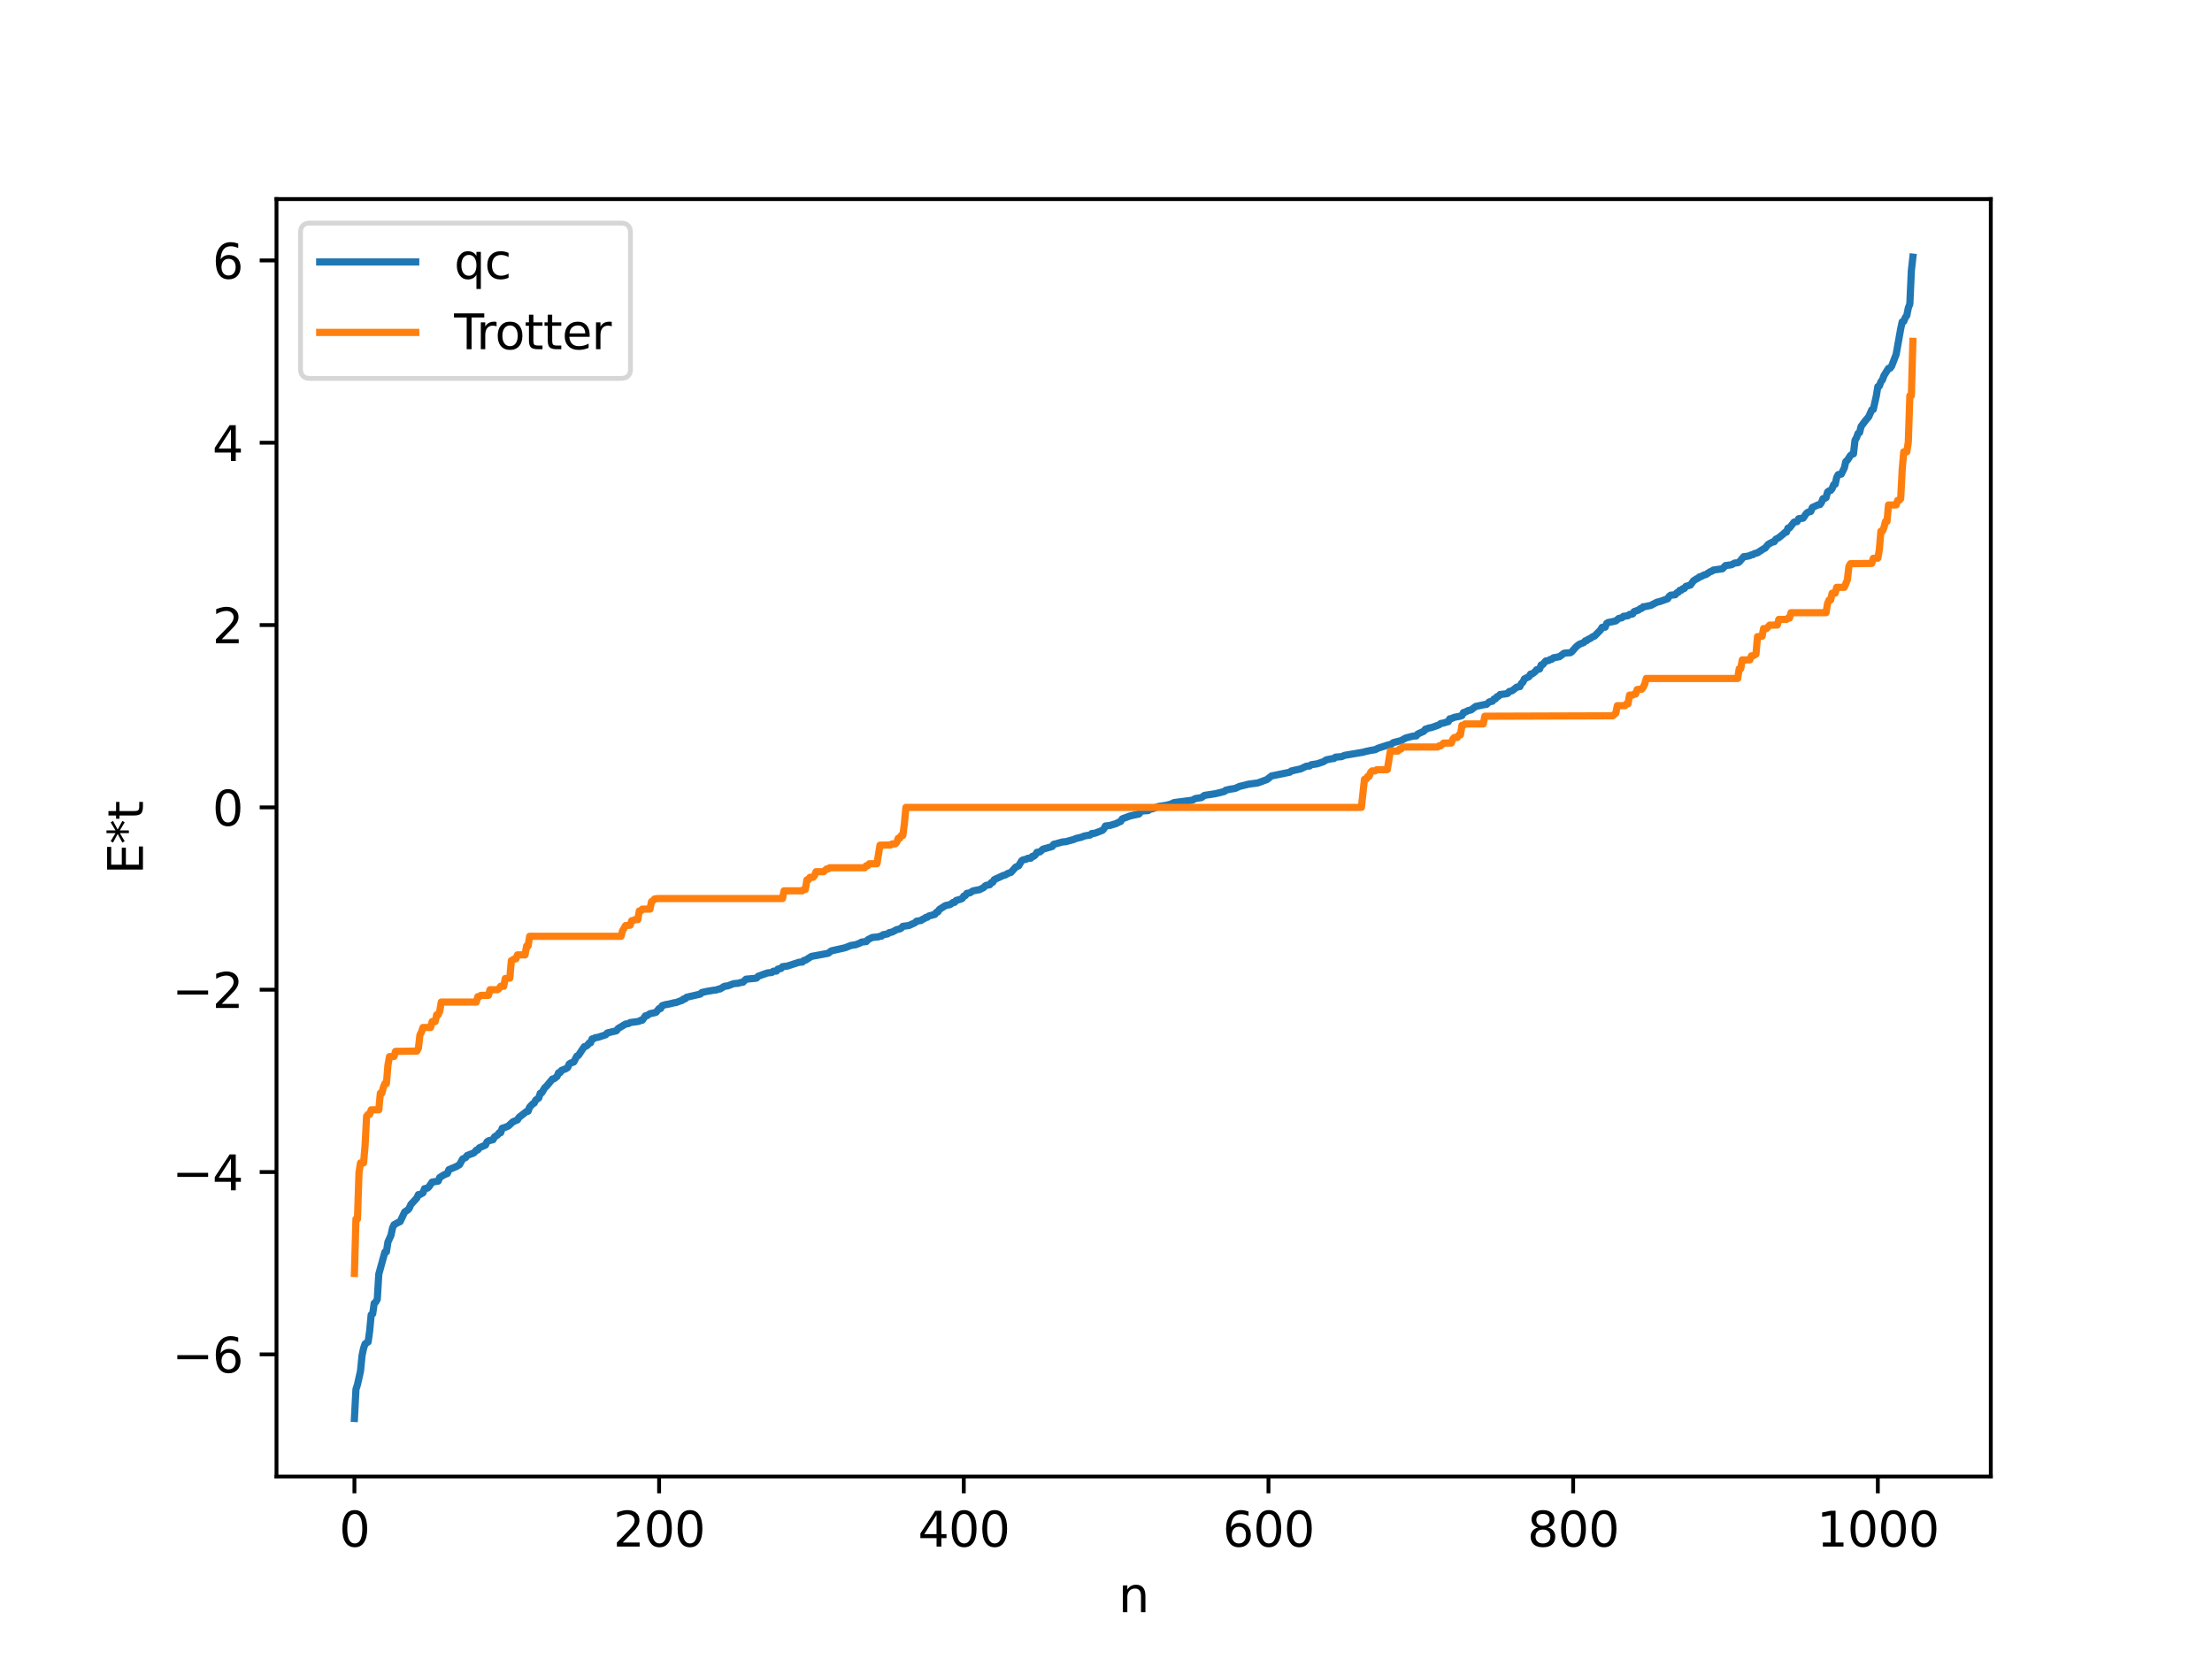 <?xml version="1.0" encoding="utf-8" standalone="no"?>
<!DOCTYPE svg PUBLIC "-//W3C//DTD SVG 1.1//EN"
  "http://www.w3.org/Graphics/SVG/1.1/DTD/svg11.dtd">
<svg xmlns:xlink="http://www.w3.org/1999/xlink" width="460.8pt" height="345.6pt" viewBox="0 0 460.8 345.6" xmlns="http://www.w3.org/2000/svg" version="1.1">
 <defs>
  <style type="text/css">*{stroke-linejoin: round; stroke-linecap: butt}</style>
 </defs>
 <g id="figure_1">
  <g id="patch_1">
   <path d="M 0 345.6 
L 460.8 345.6 
L 460.8 0 
L 0 0 
z
" style="fill: #ffffff"/>
  </g>
  <g id="axes_1">
   <g id="patch_2">
    <path d="M 57.6 307.584 
L 414.72 307.584 
L 414.72 41.472 
L 57.6 41.472 
z
" style="fill: #ffffff"/>
   </g>
   <g id="matplotlib.axis_1">
    <g id="xtick_1">
     <g id="line2d_1">
      <defs>
       <path id="mb77e12822b" d="M 0 0 
L 0 3.5 
" style="stroke: #000000; stroke-width: 0.8"/>
      </defs>
      <g>
       <use xlink:href="#mb77e12822b" x="73.833" y="307.584" style="stroke: #000000; stroke-width: 0.8"/>
      </g>
     </g>
     <g id="text_1">
      <!-- 0 -->
      <g transform="translate(70.651 322.182) scale(0.1 -0.1)">
       <defs>
        <path id="DejaVuSans-30" d="M 2034 4250 
Q 1547 4250 1301 3770 
Q 1056 3291 1056 2328 
Q 1056 1369 1301 889 
Q 1547 409 2034 409 
Q 2525 409 2770 889 
Q 3016 1369 3016 2328 
Q 3016 3291 2770 3770 
Q 2525 4250 2034 4250 
z
M 2034 4750 
Q 2819 4750 3233 4129 
Q 3647 3509 3647 2328 
Q 3647 1150 3233 529 
Q 2819 -91 2034 -91 
Q 1250 -91 836 529 
Q 422 1150 422 2328 
Q 422 3509 836 4129 
Q 1250 4750 2034 4750 
z
" transform="scale(0.016)"/>
       </defs>
       <use xlink:href="#DejaVuSans-30"/>
      </g>
     </g>
    </g>
    <g id="xtick_2">
     <g id="line2d_2">
      <g>
       <use xlink:href="#mb77e12822b" x="137.304" y="307.584" style="stroke: #000000; stroke-width: 0.8"/>
      </g>
     </g>
     <g id="text_2">
      <!-- 200 -->
      <g transform="translate(127.76 322.182) scale(0.1 -0.1)">
       <defs>
        <path id="DejaVuSans-32" d="M 1228 531 
L 3431 531 
L 3431 0 
L 469 0 
L 469 531 
Q 828 903 1448 1529 
Q 2069 2156 2228 2338 
Q 2531 2678 2651 2914 
Q 2772 3150 2772 3378 
Q 2772 3750 2511 3984 
Q 2250 4219 1831 4219 
Q 1534 4219 1204 4116 
Q 875 4013 500 3803 
L 500 4441 
Q 881 4594 1212 4672 
Q 1544 4750 1819 4750 
Q 2544 4750 2975 4387 
Q 3406 4025 3406 3419 
Q 3406 3131 3298 2873 
Q 3191 2616 2906 2266 
Q 2828 2175 2409 1742 
Q 1991 1309 1228 531 
z
" transform="scale(0.016)"/>
       </defs>
       <use xlink:href="#DejaVuSans-32"/>
       <use xlink:href="#DejaVuSans-30" x="63.623"/>
       <use xlink:href="#DejaVuSans-30" x="127.246"/>
      </g>
     </g>
    </g>
    <g id="xtick_3">
     <g id="line2d_3">
      <g>
       <use xlink:href="#mb77e12822b" x="200.775" y="307.584" style="stroke: #000000; stroke-width: 0.8"/>
      </g>
     </g>
     <g id="text_3">
      <!-- 400 -->
      <g transform="translate(191.231 322.182) scale(0.1 -0.1)">
       <defs>
        <path id="DejaVuSans-34" d="M 2419 4116 
L 825 1625 
L 2419 1625 
L 2419 4116 
z
M 2253 4666 
L 3047 4666 
L 3047 1625 
L 3713 1625 
L 3713 1100 
L 3047 1100 
L 3047 0 
L 2419 0 
L 2419 1100 
L 313 1100 
L 313 1709 
L 2253 4666 
z
" transform="scale(0.016)"/>
       </defs>
       <use xlink:href="#DejaVuSans-34"/>
       <use xlink:href="#DejaVuSans-30" x="63.623"/>
       <use xlink:href="#DejaVuSans-30" x="127.246"/>
      </g>
     </g>
    </g>
    <g id="xtick_4">
     <g id="line2d_4">
      <g>
       <use xlink:href="#mb77e12822b" x="264.246" y="307.584" style="stroke: #000000; stroke-width: 0.8"/>
      </g>
     </g>
     <g id="text_4">
      <!-- 600 -->
      <g transform="translate(254.702 322.182) scale(0.1 -0.1)">
       <defs>
        <path id="DejaVuSans-36" d="M 2113 2584 
Q 1688 2584 1439 2293 
Q 1191 2003 1191 1497 
Q 1191 994 1439 701 
Q 1688 409 2113 409 
Q 2538 409 2786 701 
Q 3034 994 3034 1497 
Q 3034 2003 2786 2293 
Q 2538 2584 2113 2584 
z
M 3366 4563 
L 3366 3988 
Q 3128 4100 2886 4159 
Q 2644 4219 2406 4219 
Q 1781 4219 1451 3797 
Q 1122 3375 1075 2522 
Q 1259 2794 1537 2939 
Q 1816 3084 2150 3084 
Q 2853 3084 3261 2657 
Q 3669 2231 3669 1497 
Q 3669 778 3244 343 
Q 2819 -91 2113 -91 
Q 1303 -91 875 529 
Q 447 1150 447 2328 
Q 447 3434 972 4092 
Q 1497 4750 2381 4750 
Q 2619 4750 2861 4703 
Q 3103 4656 3366 4563 
z
" transform="scale(0.016)"/>
       </defs>
       <use xlink:href="#DejaVuSans-36"/>
       <use xlink:href="#DejaVuSans-30" x="63.623"/>
       <use xlink:href="#DejaVuSans-30" x="127.246"/>
      </g>
     </g>
    </g>
    <g id="xtick_5">
     <g id="line2d_5">
      <g>
       <use xlink:href="#mb77e12822b" x="327.717" y="307.584" style="stroke: #000000; stroke-width: 0.8"/>
      </g>
     </g>
     <g id="text_5">
      <!-- 800 -->
      <g transform="translate(318.173 322.182) scale(0.1 -0.1)">
       <defs>
        <path id="DejaVuSans-38" d="M 2034 2216 
Q 1584 2216 1326 1975 
Q 1069 1734 1069 1313 
Q 1069 891 1326 650 
Q 1584 409 2034 409 
Q 2484 409 2743 651 
Q 3003 894 3003 1313 
Q 3003 1734 2745 1975 
Q 2488 2216 2034 2216 
z
M 1403 2484 
Q 997 2584 770 2862 
Q 544 3141 544 3541 
Q 544 4100 942 4425 
Q 1341 4750 2034 4750 
Q 2731 4750 3128 4425 
Q 3525 4100 3525 3541 
Q 3525 3141 3298 2862 
Q 3072 2584 2669 2484 
Q 3125 2378 3379 2068 
Q 3634 1759 3634 1313 
Q 3634 634 3220 271 
Q 2806 -91 2034 -91 
Q 1263 -91 848 271 
Q 434 634 434 1313 
Q 434 1759 690 2068 
Q 947 2378 1403 2484 
z
M 1172 3481 
Q 1172 3119 1398 2916 
Q 1625 2713 2034 2713 
Q 2441 2713 2670 2916 
Q 2900 3119 2900 3481 
Q 2900 3844 2670 4047 
Q 2441 4250 2034 4250 
Q 1625 4250 1398 4047 
Q 1172 3844 1172 3481 
z
" transform="scale(0.016)"/>
       </defs>
       <use xlink:href="#DejaVuSans-38"/>
       <use xlink:href="#DejaVuSans-30" x="63.623"/>
       <use xlink:href="#DejaVuSans-30" x="127.246"/>
      </g>
     </g>
    </g>
    <g id="xtick_6">
     <g id="line2d_6">
      <g>
       <use xlink:href="#mb77e12822b" x="391.188" y="307.584" style="stroke: #000000; stroke-width: 0.8"/>
      </g>
     </g>
     <g id="text_6">
      <!-- 1000 -->
      <g transform="translate(378.463 322.182) scale(0.1 -0.1)">
       <defs>
        <path id="DejaVuSans-31" d="M 794 531 
L 1825 531 
L 1825 4091 
L 703 3866 
L 703 4441 
L 1819 4666 
L 2450 4666 
L 2450 531 
L 3481 531 
L 3481 0 
L 794 0 
L 794 531 
z
" transform="scale(0.016)"/>
       </defs>
       <use xlink:href="#DejaVuSans-31"/>
       <use xlink:href="#DejaVuSans-30" x="63.623"/>
       <use xlink:href="#DejaVuSans-30" x="127.246"/>
       <use xlink:href="#DejaVuSans-30" x="190.869"/>
      </g>
     </g>
    </g>
    <g id="text_7">
     <!-- n -->
     <g transform="translate(232.991 335.861) scale(0.1 -0.1)">
      <defs>
       <path id="DejaVuSans-6e" d="M 3513 2113 
L 3513 0 
L 2938 0 
L 2938 2094 
Q 2938 2591 2744 2837 
Q 2550 3084 2163 3084 
Q 1697 3084 1428 2787 
Q 1159 2491 1159 1978 
L 1159 0 
L 581 0 
L 581 3500 
L 1159 3500 
L 1159 2956 
Q 1366 3272 1645 3428 
Q 1925 3584 2291 3584 
Q 2894 3584 3203 3211 
Q 3513 2838 3513 2113 
z
" transform="scale(0.016)"/>
      </defs>
      <use xlink:href="#DejaVuSans-6e"/>
     </g>
    </g>
   </g>
   <g id="matplotlib.axis_2">
    <g id="ytick_1">
     <g id="line2d_7">
      <defs>
       <path id="m20356aaa53" d="M 0 0 
L -3.5 0 
" style="stroke: #000000; stroke-width: 0.8"/>
      </defs>
      <g>
       <use xlink:href="#m20356aaa53" x="57.6" y="282.137" style="stroke: #000000; stroke-width: 0.8"/>
      </g>
     </g>
     <g id="text_8">
      <!-- −6 -->
      <g transform="translate(35.858 285.936) scale(0.1 -0.1)">
       <defs>
        <path id="DejaVuSans-2212" d="M 678 2272 
L 4684 2272 
L 4684 1741 
L 678 1741 
L 678 2272 
z
" transform="scale(0.016)"/>
       </defs>
       <use xlink:href="#DejaVuSans-2212"/>
       <use xlink:href="#DejaVuSans-36" x="83.789"/>
      </g>
     </g>
    </g>
    <g id="ytick_2">
     <g id="line2d_8">
      <g>
       <use xlink:href="#m20356aaa53" x="57.6" y="244.156" style="stroke: #000000; stroke-width: 0.8"/>
      </g>
     </g>
     <g id="text_9">
      <!-- −4 -->
      <g transform="translate(35.858 247.955) scale(0.1 -0.1)">
       <use xlink:href="#DejaVuSans-2212"/>
       <use xlink:href="#DejaVuSans-34" x="83.789"/>
      </g>
     </g>
    </g>
    <g id="ytick_3">
     <g id="line2d_9">
      <g>
       <use xlink:href="#m20356aaa53" x="57.6" y="206.175" style="stroke: #000000; stroke-width: 0.8"/>
      </g>
     </g>
     <g id="text_10">
      <!-- −2 -->
      <g transform="translate(35.858 209.974) scale(0.1 -0.1)">
       <use xlink:href="#DejaVuSans-2212"/>
       <use xlink:href="#DejaVuSans-32" x="83.789"/>
      </g>
     </g>
    </g>
    <g id="ytick_4">
     <g id="line2d_10">
      <g>
       <use xlink:href="#m20356aaa53" x="57.6" y="168.194" style="stroke: #000000; stroke-width: 0.8"/>
      </g>
     </g>
     <g id="text_11">
      <!-- 0 -->
      <g transform="translate(44.237 171.993) scale(0.1 -0.1)">
       <use xlink:href="#DejaVuSans-30"/>
      </g>
     </g>
    </g>
    <g id="ytick_5">
     <g id="line2d_11">
      <g>
       <use xlink:href="#m20356aaa53" x="57.6" y="130.213" style="stroke: #000000; stroke-width: 0.8"/>
      </g>
     </g>
     <g id="text_12">
      <!-- 2 -->
      <g transform="translate(44.237 134.012) scale(0.1 -0.1)">
       <use xlink:href="#DejaVuSans-32"/>
      </g>
     </g>
    </g>
    <g id="ytick_6">
     <g id="line2d_12">
      <g>
       <use xlink:href="#m20356aaa53" x="57.6" y="92.232" style="stroke: #000000; stroke-width: 0.8"/>
      </g>
     </g>
     <g id="text_13">
      <!-- 4 -->
      <g transform="translate(44.237 96.031) scale(0.1 -0.1)">
       <use xlink:href="#DejaVuSans-34"/>
      </g>
     </g>
    </g>
    <g id="ytick_7">
     <g id="line2d_13">
      <g>
       <use xlink:href="#m20356aaa53" x="57.6" y="54.251" style="stroke: #000000; stroke-width: 0.8"/>
      </g>
     </g>
     <g id="text_14">
      <!-- 6 -->
      <g transform="translate(44.237 58.05) scale(0.1 -0.1)">
       <use xlink:href="#DejaVuSans-36"/>
      </g>
     </g>
    </g>
    <g id="text_15">
     <!-- E*t -->
     <g transform="translate(29.778 182.148) rotate(-90) scale(0.1 -0.1)">
      <defs>
       <path id="DejaVuSans-45" d="M 628 4666 
L 3578 4666 
L 3578 4134 
L 1259 4134 
L 1259 2753 
L 3481 2753 
L 3481 2222 
L 1259 2222 
L 1259 531 
L 3634 531 
L 3634 0 
L 628 0 
L 628 4666 
z
" transform="scale(0.016)"/>
       <path id="DejaVuSans-2a" d="M 3009 3897 
L 1888 3291 
L 3009 2681 
L 2828 2375 
L 1778 3009 
L 1778 1831 
L 1422 1831 
L 1422 3009 
L 372 2375 
L 191 2681 
L 1313 3291 
L 191 3897 
L 372 4206 
L 1422 3572 
L 1422 4750 
L 1778 4750 
L 1778 3572 
L 2828 4206 
L 3009 3897 
z
" transform="scale(0.016)"/>
       <path id="DejaVuSans-74" d="M 1172 4494 
L 1172 3500 
L 2356 3500 
L 2356 3053 
L 1172 3053 
L 1172 1153 
Q 1172 725 1289 603 
Q 1406 481 1766 481 
L 2356 481 
L 2356 0 
L 1766 0 
Q 1100 0 847 248 
Q 594 497 594 1153 
L 594 3053 
L 172 3053 
L 172 3500 
L 594 3500 
L 594 4494 
L 1172 4494 
z
" transform="scale(0.016)"/>
      </defs>
      <use xlink:href="#DejaVuSans-45"/>
      <use xlink:href="#DejaVuSans-2a" x="63.184"/>
      <use xlink:href="#DejaVuSans-74" x="113.184"/>
     </g>
    </g>
   </g>
   <g id="line2d_14">
    <path d="M 73.833 295.488 
L 74.15 289.434 
L 74.467 288.445 
L 75.102 285.602 
L 75.42 282.39 
L 75.737 280.888 
L 76.054 279.953 
L 76.689 279.546 
L 77.006 277.286 
L 77.324 273.899 
L 77.641 273.689 
L 77.958 271.484 
L 78.276 271.235 
L 78.593 270.671 
L 78.91 265.433 
L 80.18 260.824 
L 80.497 260.785 
L 80.815 258.737 
L 81.449 257.333 
L 81.767 255.831 
L 82.084 255.135 
L 83.036 254.614 
L 83.353 254.489 
L 84.305 252.468 
L 84.94 252.059 
L 85.258 251.693 
L 85.575 250.938 
L 86.844 249.556 
L 87.162 248.851 
L 87.479 248.842 
L 88.114 248.493 
L 88.431 247.625 
L 89.066 247.499 
L 89.383 247.194 
L 90.018 246.256 
L 91.287 246.048 
L 91.605 245.288 
L 92.557 244.71 
L 93.191 244.464 
L 93.509 243.667 
L 95.096 242.992 
L 95.73 242.621 
L 96.365 241.451 
L 97 241.138 
L 97.317 240.71 
L 97.952 240.456 
L 98.586 240.241 
L 98.904 239.998 
L 99.221 239.606 
L 99.539 239.546 
L 99.856 239.103 
L 101.125 238.543 
L 101.443 237.884 
L 101.76 237.641 
L 102.712 237.416 
L 103.029 236.818 
L 103.664 236.438 
L 103.981 235.983 
L 104.299 235.967 
L 104.616 235.038 
L 105.251 234.841 
L 105.886 234.579 
L 106.838 233.699 
L 107.79 233.295 
L 108.107 232.775 
L 109.694 231.538 
L 110.011 231.495 
L 110.329 230.636 
L 110.963 229.967 
L 111.281 229.788 
L 111.598 229.174 
L 112.233 228.733 
L 112.55 227.745 
L 112.867 227.642 
L 113.502 226.56 
L 113.82 226.313 
L 115.089 224.777 
L 115.406 224.738 
L 116.041 224.247 
L 116.358 223.47 
L 116.676 223.449 
L 116.993 222.976 
L 117.945 222.609 
L 118.262 222.377 
L 118.58 221.65 
L 118.897 221.439 
L 119.532 221.231 
L 120.167 220.009 
L 120.484 219.872 
L 121.436 218.446 
L 121.753 218.016 
L 122.071 217.953 
L 122.388 217.733 
L 122.705 217.298 
L 123.023 217.242 
L 123.34 216.427 
L 123.658 216.394 
L 123.975 216.179 
L 124.61 216.081 
L 126.196 215.563 
L 126.514 215.183 
L 128.418 214.728 
L 128.735 214.28 
L 130.322 213.326 
L 130.957 213.222 
L 131.274 213.015 
L 132.861 212.803 
L 133.178 212.729 
L 133.496 212.531 
L 133.813 212.529 
L 134.448 211.615 
L 134.765 211.592 
L 135.4 211.165 
L 136.352 210.974 
L 136.669 210.87 
L 137.304 210.107 
L 137.621 210.094 
L 137.939 209.506 
L 138.573 209.298 
L 139.525 209.13 
L 140.477 208.882 
L 140.795 208.87 
L 141.747 208.499 
L 142.064 208.423 
L 142.381 208.106 
L 142.699 208.101 
L 143.016 207.753 
L 145.872 207.089 
L 146.19 206.764 
L 147.142 206.544 
L 147.777 206.438 
L 148.411 206.324 
L 149.363 206.195 
L 149.681 206.032 
L 149.998 206.019 
L 150.95 205.445 
L 151.585 205.379 
L 152.854 204.91 
L 153.806 204.829 
L 154.441 204.63 
L 154.758 204.626 
L 155.393 203.983 
L 157.297 203.807 
L 157.615 203.741 
L 157.932 203.377 
L 159.836 202.689 
L 160.471 202.611 
L 160.788 202.585 
L 161.105 202.316 
L 161.74 202.295 
L 162.058 201.875 
L 162.692 201.762 
L 163.01 201.371 
L 163.962 201.265 
L 166.5 200.443 
L 167.135 200.416 
L 167.453 200.078 
L 167.77 200.044 
L 169.039 199.233 
L 171.261 198.824 
L 172.53 198.582 
L 173.165 198.086 
L 176.021 197.442 
L 177.291 196.948 
L 178.243 196.809 
L 179.195 196.438 
L 179.512 196.243 
L 180.464 196.145 
L 180.781 195.764 
L 181.734 195.284 
L 183.003 195.17 
L 183.32 195.03 
L 183.638 195.017 
L 183.955 194.721 
L 184.907 194.551 
L 185.224 194.29 
L 185.859 194.163 
L 186.811 193.655 
L 187.446 193.512 
L 187.763 193.332 
L 188.081 192.967 
L 189.35 192.8 
L 189.985 192.51 
L 190.62 192.224 
L 190.937 191.901 
L 191.889 191.749 
L 192.206 191.49 
L 192.524 191.386 
L 192.841 191.127 
L 193.158 191.094 
L 193.476 190.824 
L 194.745 190.492 
L 195.062 190.053 
L 195.38 189.963 
L 195.697 189.449 
L 196.967 188.643 
L 197.919 188.447 
L 198.553 187.986 
L 198.871 187.975 
L 199.188 187.575 
L 200.14 187.316 
L 200.458 187.163 
L 200.775 186.668 
L 201.092 186.573 
L 201.41 186.103 
L 202.044 186.003 
L 202.679 185.591 
L 203.631 185.4 
L 203.948 185.375 
L 204.9 184.907 
L 205.218 184.551 
L 205.535 184.41 
L 206.17 184.321 
L 206.487 183.865 
L 206.805 183.803 
L 207.122 183.241 
L 209.026 182.368 
L 209.343 182.314 
L 209.978 181.941 
L 210.613 181.724 
L 211.565 180.65 
L 212.2 180.361 
L 212.834 179.307 
L 213.152 179.117 
L 213.786 179.005 
L 214.104 178.8 
L 214.739 178.773 
L 215.056 178.388 
L 215.373 178.357 
L 215.691 178.072 
L 216.008 177.553 
L 216.643 177.46 
L 217.277 176.894 
L 219.181 176.354 
L 219.499 175.89 
L 221.403 175.383 
L 222.038 175.334 
L 223.624 174.899 
L 224.259 174.635 
L 225.211 174.425 
L 225.846 174.168 
L 226.481 174.043 
L 227.115 173.95 
L 227.433 173.646 
L 228.067 173.581 
L 229.654 172.979 
L 229.972 172.639 
L 230.289 172.064 
L 231.241 171.952 
L 232.51 171.563 
L 233.145 171.235 
L 233.462 171.12 
L 233.78 170.582 
L 235.367 169.989 
L 236.001 169.843 
L 237.271 169.57 
L 237.588 169.153 
L 237.905 168.949 
L 239.175 168.858 
L 239.492 168.596 
L 240.127 168.478 
L 241.396 167.989 
L 242.983 167.755 
L 243.935 167.499 
L 244.57 167.194 
L 248.378 166.696 
L 249.013 166.349 
L 250.282 166.158 
L 250.917 165.69 
L 253.139 165.353 
L 255.043 164.888 
L 255.36 164.609 
L 256.312 164.396 
L 257.264 164.254 
L 258.216 163.825 
L 260.12 163.354 
L 262.024 163.101 
L 263.929 162.393 
L 264.881 161.647 
L 268.689 160.863 
L 269.006 160.604 
L 269.641 160.467 
L 270.276 160.318 
L 270.91 160.192 
L 272.18 159.597 
L 272.815 159.578 
L 273.132 159.315 
L 274.401 159.114 
L 275.671 158.689 
L 276.305 158.287 
L 277.575 158.032 
L 277.892 158.017 
L 278.21 157.724 
L 279.479 157.63 
L 280.114 157.348 
L 283.922 156.707 
L 284.557 156.528 
L 285.509 156.333 
L 286.461 156.174 
L 287.096 155.856 
L 289.317 155.145 
L 289.634 155.139 
L 290.269 154.694 
L 290.904 154.529 
L 291.856 154.287 
L 292.808 153.754 
L 294.077 153.41 
L 294.712 153.312 
L 295.029 153.31 
L 295.347 152.911 
L 296.616 152.334 
L 296.934 151.895 
L 297.251 151.847 
L 297.568 151.675 
L 298.203 151.568 
L 299.79 151.003 
L 300.107 150.731 
L 300.742 150.612 
L 301.377 150.407 
L 301.694 150.339 
L 302.011 149.739 
L 302.329 149.707 
L 302.963 149.432 
L 304.233 149.178 
L 304.55 149.055 
L 304.867 148.431 
L 305.185 148.371 
L 305.82 148.032 
L 306.454 147.89 
L 307.406 147.165 
L 309.31 146.766 
L 309.628 146.758 
L 310.262 146.21 
L 310.897 146.088 
L 311.215 145.624 
L 311.532 145.587 
L 311.849 145.138 
L 312.167 145.048 
L 312.484 144.681 
L 313.436 144.574 
L 314.071 144.455 
L 314.388 144.064 
L 315.023 143.883 
L 315.975 143.129 
L 316.61 143.04 
L 316.927 142.368 
L 317.244 142.126 
L 317.562 141.424 
L 318.514 140.968 
L 318.831 140.429 
L 319.148 140.403 
L 319.783 139.934 
L 320.1 139.515 
L 320.735 139.362 
L 321.053 138.52 
L 321.37 138.449 
L 322.005 137.699 
L 322.639 137.591 
L 322.957 137.366 
L 323.274 137.34 
L 323.591 137.038 
L 324.861 136.802 
L 325.813 136.083 
L 326.448 136.008 
L 327.082 135.983 
L 327.4 135.809 
L 328.352 134.724 
L 328.986 134.222 
L 329.939 133.852 
L 330.256 133.491 
L 330.573 133.437 
L 330.891 133.152 
L 331.208 133.049 
L 331.843 132.618 
L 332.16 132.513 
L 333.429 131.23 
L 333.747 130.684 
L 334.381 130.652 
L 334.699 129.864 
L 335.016 129.669 
L 335.651 129.561 
L 336.603 129.349 
L 337.238 128.823 
L 337.872 128.692 
L 338.19 128.392 
L 339.142 128.264 
L 339.459 127.999 
L 340.094 127.911 
L 340.411 127.41 
L 341.363 127.075 
L 341.681 126.799 
L 341.998 126.734 
L 342.315 126.394 
L 342.633 126.389 
L 343.267 126.245 
L 343.902 126.113 
L 345.172 125.448 
L 345.806 125.3 
L 347.393 124.742 
L 347.71 124.238 
L 348.028 123.99 
L 348.98 123.896 
L 349.297 123.502 
L 349.615 123.382 
L 349.932 122.97 
L 350.249 122.953 
L 350.567 122.627 
L 350.884 122.585 
L 351.201 122.148 
L 352.153 121.874 
L 352.788 120.988 
L 353.423 120.583 
L 353.74 120.458 
L 354.058 120.156 
L 354.375 120.113 
L 355.01 119.754 
L 355.327 119.715 
L 356.279 119.094 
L 356.596 119.01 
L 356.914 118.75 
L 358.818 118.488 
L 359.453 117.816 
L 360.405 117.695 
L 360.722 117.642 
L 361.357 117.289 
L 361.991 117.238 
L 362.309 117.074 
L 363.261 115.958 
L 363.896 115.896 
L 364.53 115.751 
L 364.848 115.569 
L 365.165 115.541 
L 365.482 115.32 
L 366.117 115.162 
L 367.386 114.332 
L 367.704 114.184 
L 368.339 113.403 
L 369.291 112.888 
L 369.608 112.85 
L 369.925 112.341 
L 370.56 112.009 
L 371.512 111.231 
L 371.829 110.914 
L 372.147 110.856 
L 372.464 110.018 
L 372.781 109.983 
L 373.734 108.769 
L 374.368 108.662 
L 374.686 108.059 
L 375.638 107.933 
L 376.272 106.988 
L 376.59 106.722 
L 377.224 106.542 
L 377.542 105.714 
L 378.811 105.138 
L 379.129 105.117 
L 379.446 104.657 
L 379.763 103.884 
L 380.081 103.855 
L 380.398 103.676 
L 380.715 102.498 
L 381.033 102.253 
L 381.35 102.172 
L 381.667 101.784 
L 381.985 100.975 
L 382.302 100.877 
L 382.62 99.441 
L 382.937 98.869 
L 383.572 98.762 
L 384.206 97.479 
L 384.524 96.138 
L 384.841 95.886 
L 385.476 94.899 
L 385.793 94.649 
L 386.11 94.552 
L 386.428 91.718 
L 386.745 91.18 
L 387.062 90.295 
L 387.38 90.116 
L 387.697 88.834 
L 388.649 87.566 
L 389.284 86.827 
L 389.919 85.379 
L 390.236 85.296 
L 390.871 82.488 
L 391.188 80.539 
L 391.505 80.419 
L 391.823 79.54 
L 392.14 79.137 
L 392.458 78.253 
L 393.41 76.733 
L 393.727 76.724 
L 394.044 76.307 
L 394.996 73.842 
L 395.948 68.497 
L 396.266 67.037 
L 396.583 66.967 
L 396.9 66.158 
L 397.218 65.734 
L 397.535 64.146 
L 397.853 63.325 
L 398.17 56.401 
L 398.487 53.568 
L 398.487 53.568 
" clip-path="url(#pc673ce4860)" style="fill: none; stroke: #1f77b4; stroke-width: 1.5; stroke-linecap: square"/>
   </g>
   <g id="line2d_15">
    <path d="M 73.833 265.281 
L 74.15 253.952 
L 74.467 253.952 
L 74.785 244.268 
L 75.102 242.256 
L 75.737 242.256 
L 76.054 238.633 
L 76.372 232.516 
L 76.689 232.141 
L 77.006 232.141 
L 77.324 231.194 
L 78.91 231.194 
L 79.228 227.743 
L 79.545 227.743 
L 79.862 226.494 
L 80.18 225.723 
L 80.497 225.723 
L 80.815 221.907 
L 81.132 220.111 
L 82.084 220.08 
L 82.401 219.017 
L 86.844 218.956 
L 87.162 218.374 
L 87.479 215.609 
L 87.796 214.998 
L 88.114 214.041 
L 89.7 214.041 
L 90.018 212.818 
L 90.653 212.818 
L 90.97 211.397 
L 91.287 211.397 
L 91.605 210.657 
L 91.922 208.753 
L 99.221 208.753 
L 99.539 207.619 
L 99.856 207.619 
L 100.173 207.35 
L 101.76 207.35 
L 102.077 206.175 
L 103.664 206.175 
L 103.981 205.909 
L 104.299 205.451 
L 104.934 205.451 
L 105.251 203.839 
L 106.203 203.757 
L 106.52 200.118 
L 107.155 199.759 
L 107.472 199.759 
L 107.79 198.921 
L 109.377 198.921 
L 109.694 197.082 
L 110.011 197.082 
L 110.329 195.05 
L 129.37 195.05 
L 129.687 193.896 
L 130.322 192.81 
L 131.274 192.741 
L 131.591 191.796 
L 131.909 191.796 
L 132.226 191.581 
L 132.861 191.581 
L 133.178 189.763 
L 133.496 189.763 
L 133.813 189.382 
L 135.4 189.382 
L 135.717 187.831 
L 136.034 187.622 
L 136.352 187.272 
L 136.986 187.184 
L 163.01 187.184 
L 163.327 185.575 
L 167.135 185.575 
L 167.453 185.281 
L 167.77 185.281 
L 168.087 183.289 
L 168.405 183.289 
L 168.722 182.758 
L 169.357 182.758 
L 169.674 182.415 
L 169.991 181.593 
L 171.578 181.593 
L 172.213 181.014 
L 172.53 181.014 
L 172.848 180.768 
L 180.147 180.768 
L 180.464 180.345 
L 180.781 180.345 
L 181.099 179.93 
L 182.686 179.93 
L 183.32 176.06 
L 185.542 176.025 
L 185.859 175.8 
L 186.494 175.8 
L 186.811 175.461 
L 187.129 174.609 
L 187.446 174.609 
L 187.763 174.033 
L 188.081 174.033 
L 188.398 171.626 
L 188.715 168.194 
L 283.605 168.194 
L 284.239 162.354 
L 284.557 162.354 
L 284.874 161.778 
L 285.191 161.778 
L 285.509 160.927 
L 285.826 160.587 
L 286.461 160.587 
L 286.778 160.362 
L 289 160.328 
L 289.634 156.457 
L 291.221 156.457 
L 291.539 156.042 
L 291.856 156.042 
L 292.173 155.619 
L 299.472 155.619 
L 299.79 155.373 
L 300.107 155.373 
L 300.742 154.794 
L 302.329 154.794 
L 302.646 153.972 
L 302.963 153.629 
L 303.598 153.629 
L 303.915 153.098 
L 304.233 153.098 
L 304.55 151.106 
L 304.867 151.106 
L 305.185 150.812 
L 308.993 150.812 
L 309.31 149.203 
L 335.968 149.115 
L 336.603 148.556 
L 336.92 147.005 
L 338.507 147.005 
L 338.824 146.625 
L 339.142 146.625 
L 339.459 144.807 
L 340.094 144.807 
L 340.411 144.591 
L 340.729 144.591 
L 341.046 143.646 
L 341.681 143.577 
L 341.998 143.577 
L 342.315 143.157 
L 342.633 142.491 
L 342.95 141.337 
L 361.991 141.337 
L 362.309 139.305 
L 362.626 139.305 
L 362.943 137.466 
L 364.53 137.466 
L 364.848 136.628 
L 365.165 136.628 
L 365.8 136.269 
L 366.117 132.63 
L 367.069 132.549 
L 367.386 130.936 
L 368.021 130.936 
L 368.656 130.213 
L 370.243 130.213 
L 370.56 129.037 
L 372.147 129.037 
L 372.464 128.769 
L 372.781 128.769 
L 373.099 127.634 
L 380.398 127.634 
L 380.715 125.731 
L 381.033 124.99 
L 381.35 124.99 
L 381.667 123.57 
L 382.302 123.57 
L 382.62 122.347 
L 384.206 122.347 
L 384.841 120.778 
L 385.158 118.013 
L 385.476 117.431 
L 389.919 117.371 
L 390.236 116.308 
L 391.188 116.277 
L 391.505 114.48 
L 391.823 110.665 
L 392.14 110.665 
L 392.458 109.893 
L 392.775 108.644 
L 393.092 108.644 
L 393.41 105.193 
L 394.996 105.193 
L 395.314 104.246 
L 395.631 104.246 
L 395.948 103.871 
L 396.266 97.754 
L 396.583 94.131 
L 397.218 94.131 
L 397.535 92.12 
L 397.853 82.436 
L 398.17 82.436 
L 398.487 71.107 
L 398.487 71.107 
" clip-path="url(#pc673ce4860)" style="fill: none; stroke: #ff7f0e; stroke-width: 1.5; stroke-linecap: square"/>
   </g>
   <g id="patch_3">
    <path d="M 57.6 307.584 
L 57.6 41.472 
" style="fill: none; stroke: #000000; stroke-width: 0.8; stroke-linejoin: miter; stroke-linecap: square"/>
   </g>
   <g id="patch_4">
    <path d="M 414.72 307.584 
L 414.72 41.472 
" style="fill: none; stroke: #000000; stroke-width: 0.8; stroke-linejoin: miter; stroke-linecap: square"/>
   </g>
   <g id="patch_5">
    <path d="M 57.6 307.584 
L 414.72 307.584 
" style="fill: none; stroke: #000000; stroke-width: 0.8; stroke-linejoin: miter; stroke-linecap: square"/>
   </g>
   <g id="patch_6">
    <path d="M 57.6 41.472 
L 414.72 41.472 
" style="fill: none; stroke: #000000; stroke-width: 0.8; stroke-linejoin: miter; stroke-linecap: square"/>
   </g>
   <g id="legend_1">
    <g id="patch_7">
     <path d="M 64.6 78.828 
L 129.342 78.828 
Q 131.342 78.828 131.342 76.828 
L 131.342 48.472 
Q 131.342 46.472 129.342 46.472 
L 64.6 46.472 
Q 62.6 46.472 62.6 48.472 
L 62.6 76.828 
Q 62.6 78.828 64.6 78.828 
z
" style="fill: #ffffff; opacity: 0.8; stroke: #cccccc; stroke-linejoin: miter"/>
    </g>
    <g id="line2d_16">
     <path d="M 66.6 54.57 
L 76.6 54.57 
L 86.6 54.57 
" style="fill: none; stroke: #1f77b4; stroke-width: 1.5; stroke-linecap: square"/>
    </g>
    <g id="text_16">
     <!-- qc -->
     <g transform="translate(94.6 58.07) scale(0.1 -0.1)">
      <defs>
       <path id="DejaVuSans-71" d="M 947 1747 
Q 947 1113 1208 752 
Q 1469 391 1925 391 
Q 2381 391 2643 752 
Q 2906 1113 2906 1747 
Q 2906 2381 2643 2742 
Q 2381 3103 1925 3103 
Q 1469 3103 1208 2742 
Q 947 2381 947 1747 
z
M 2906 525 
Q 2725 213 2448 61 
Q 2172 -91 1784 -91 
Q 1150 -91 751 415 
Q 353 922 353 1747 
Q 353 2572 751 3078 
Q 1150 3584 1784 3584 
Q 2172 3584 2448 3432 
Q 2725 3281 2906 2969 
L 2906 3500 
L 3481 3500 
L 3481 -1331 
L 2906 -1331 
L 2906 525 
z
" transform="scale(0.016)"/>
       <path id="DejaVuSans-63" d="M 3122 3366 
L 3122 2828 
Q 2878 2963 2633 3030 
Q 2388 3097 2138 3097 
Q 1578 3097 1268 2742 
Q 959 2388 959 1747 
Q 959 1106 1268 751 
Q 1578 397 2138 397 
Q 2388 397 2633 464 
Q 2878 531 3122 666 
L 3122 134 
Q 2881 22 2623 -34 
Q 2366 -91 2075 -91 
Q 1284 -91 818 406 
Q 353 903 353 1747 
Q 353 2603 823 3093 
Q 1294 3584 2113 3584 
Q 2378 3584 2631 3529 
Q 2884 3475 3122 3366 
z
" transform="scale(0.016)"/>
      </defs>
      <use xlink:href="#DejaVuSans-71"/>
      <use xlink:href="#DejaVuSans-63" x="63.477"/>
     </g>
    </g>
    <g id="line2d_17">
     <path d="M 66.6 69.249 
L 76.6 69.249 
L 86.6 69.249 
" style="fill: none; stroke: #ff7f0e; stroke-width: 1.5; stroke-linecap: square"/>
    </g>
    <g id="text_17">
     <!-- Trotter -->
     <g transform="translate(94.6 72.749) scale(0.1 -0.1)">
      <defs>
       <path id="DejaVuSans-54" d="M -19 4666 
L 3928 4666 
L 3928 4134 
L 2272 4134 
L 2272 0 
L 1638 0 
L 1638 4134 
L -19 4134 
L -19 4666 
z
" transform="scale(0.016)"/>
       <path id="DejaVuSans-72" d="M 2631 2963 
Q 2534 3019 2420 3045 
Q 2306 3072 2169 3072 
Q 1681 3072 1420 2755 
Q 1159 2438 1159 1844 
L 1159 0 
L 581 0 
L 581 3500 
L 1159 3500 
L 1159 2956 
Q 1341 3275 1631 3429 
Q 1922 3584 2338 3584 
Q 2397 3584 2469 3576 
Q 2541 3569 2628 3553 
L 2631 2963 
z
" transform="scale(0.016)"/>
       <path id="DejaVuSans-6f" d="M 1959 3097 
Q 1497 3097 1228 2736 
Q 959 2375 959 1747 
Q 959 1119 1226 758 
Q 1494 397 1959 397 
Q 2419 397 2687 759 
Q 2956 1122 2956 1747 
Q 2956 2369 2687 2733 
Q 2419 3097 1959 3097 
z
M 1959 3584 
Q 2709 3584 3137 3096 
Q 3566 2609 3566 1747 
Q 3566 888 3137 398 
Q 2709 -91 1959 -91 
Q 1206 -91 779 398 
Q 353 888 353 1747 
Q 353 2609 779 3096 
Q 1206 3584 1959 3584 
z
" transform="scale(0.016)"/>
       <path id="DejaVuSans-65" d="M 3597 1894 
L 3597 1613 
L 953 1613 
Q 991 1019 1311 708 
Q 1631 397 2203 397 
Q 2534 397 2845 478 
Q 3156 559 3463 722 
L 3463 178 
Q 3153 47 2828 -22 
Q 2503 -91 2169 -91 
Q 1331 -91 842 396 
Q 353 884 353 1716 
Q 353 2575 817 3079 
Q 1281 3584 2069 3584 
Q 2775 3584 3186 3129 
Q 3597 2675 3597 1894 
z
M 3022 2063 
Q 3016 2534 2758 2815 
Q 2500 3097 2075 3097 
Q 1594 3097 1305 2825 
Q 1016 2553 972 2059 
L 3022 2063 
z
" transform="scale(0.016)"/>
      </defs>
      <use xlink:href="#DejaVuSans-54"/>
      <use xlink:href="#DejaVuSans-72" x="46.334"/>
      <use xlink:href="#DejaVuSans-6f" x="85.197"/>
      <use xlink:href="#DejaVuSans-74" x="146.379"/>
      <use xlink:href="#DejaVuSans-74" x="185.588"/>
      <use xlink:href="#DejaVuSans-65" x="224.797"/>
      <use xlink:href="#DejaVuSans-72" x="286.32"/>
     </g>
    </g>
   </g>
  </g>
 </g>
 <defs>
  <clipPath id="pc673ce4860">
   <rect x="57.6" y="41.472" width="357.12" height="266.112"/>
  </clipPath>
 </defs>
</svg>
